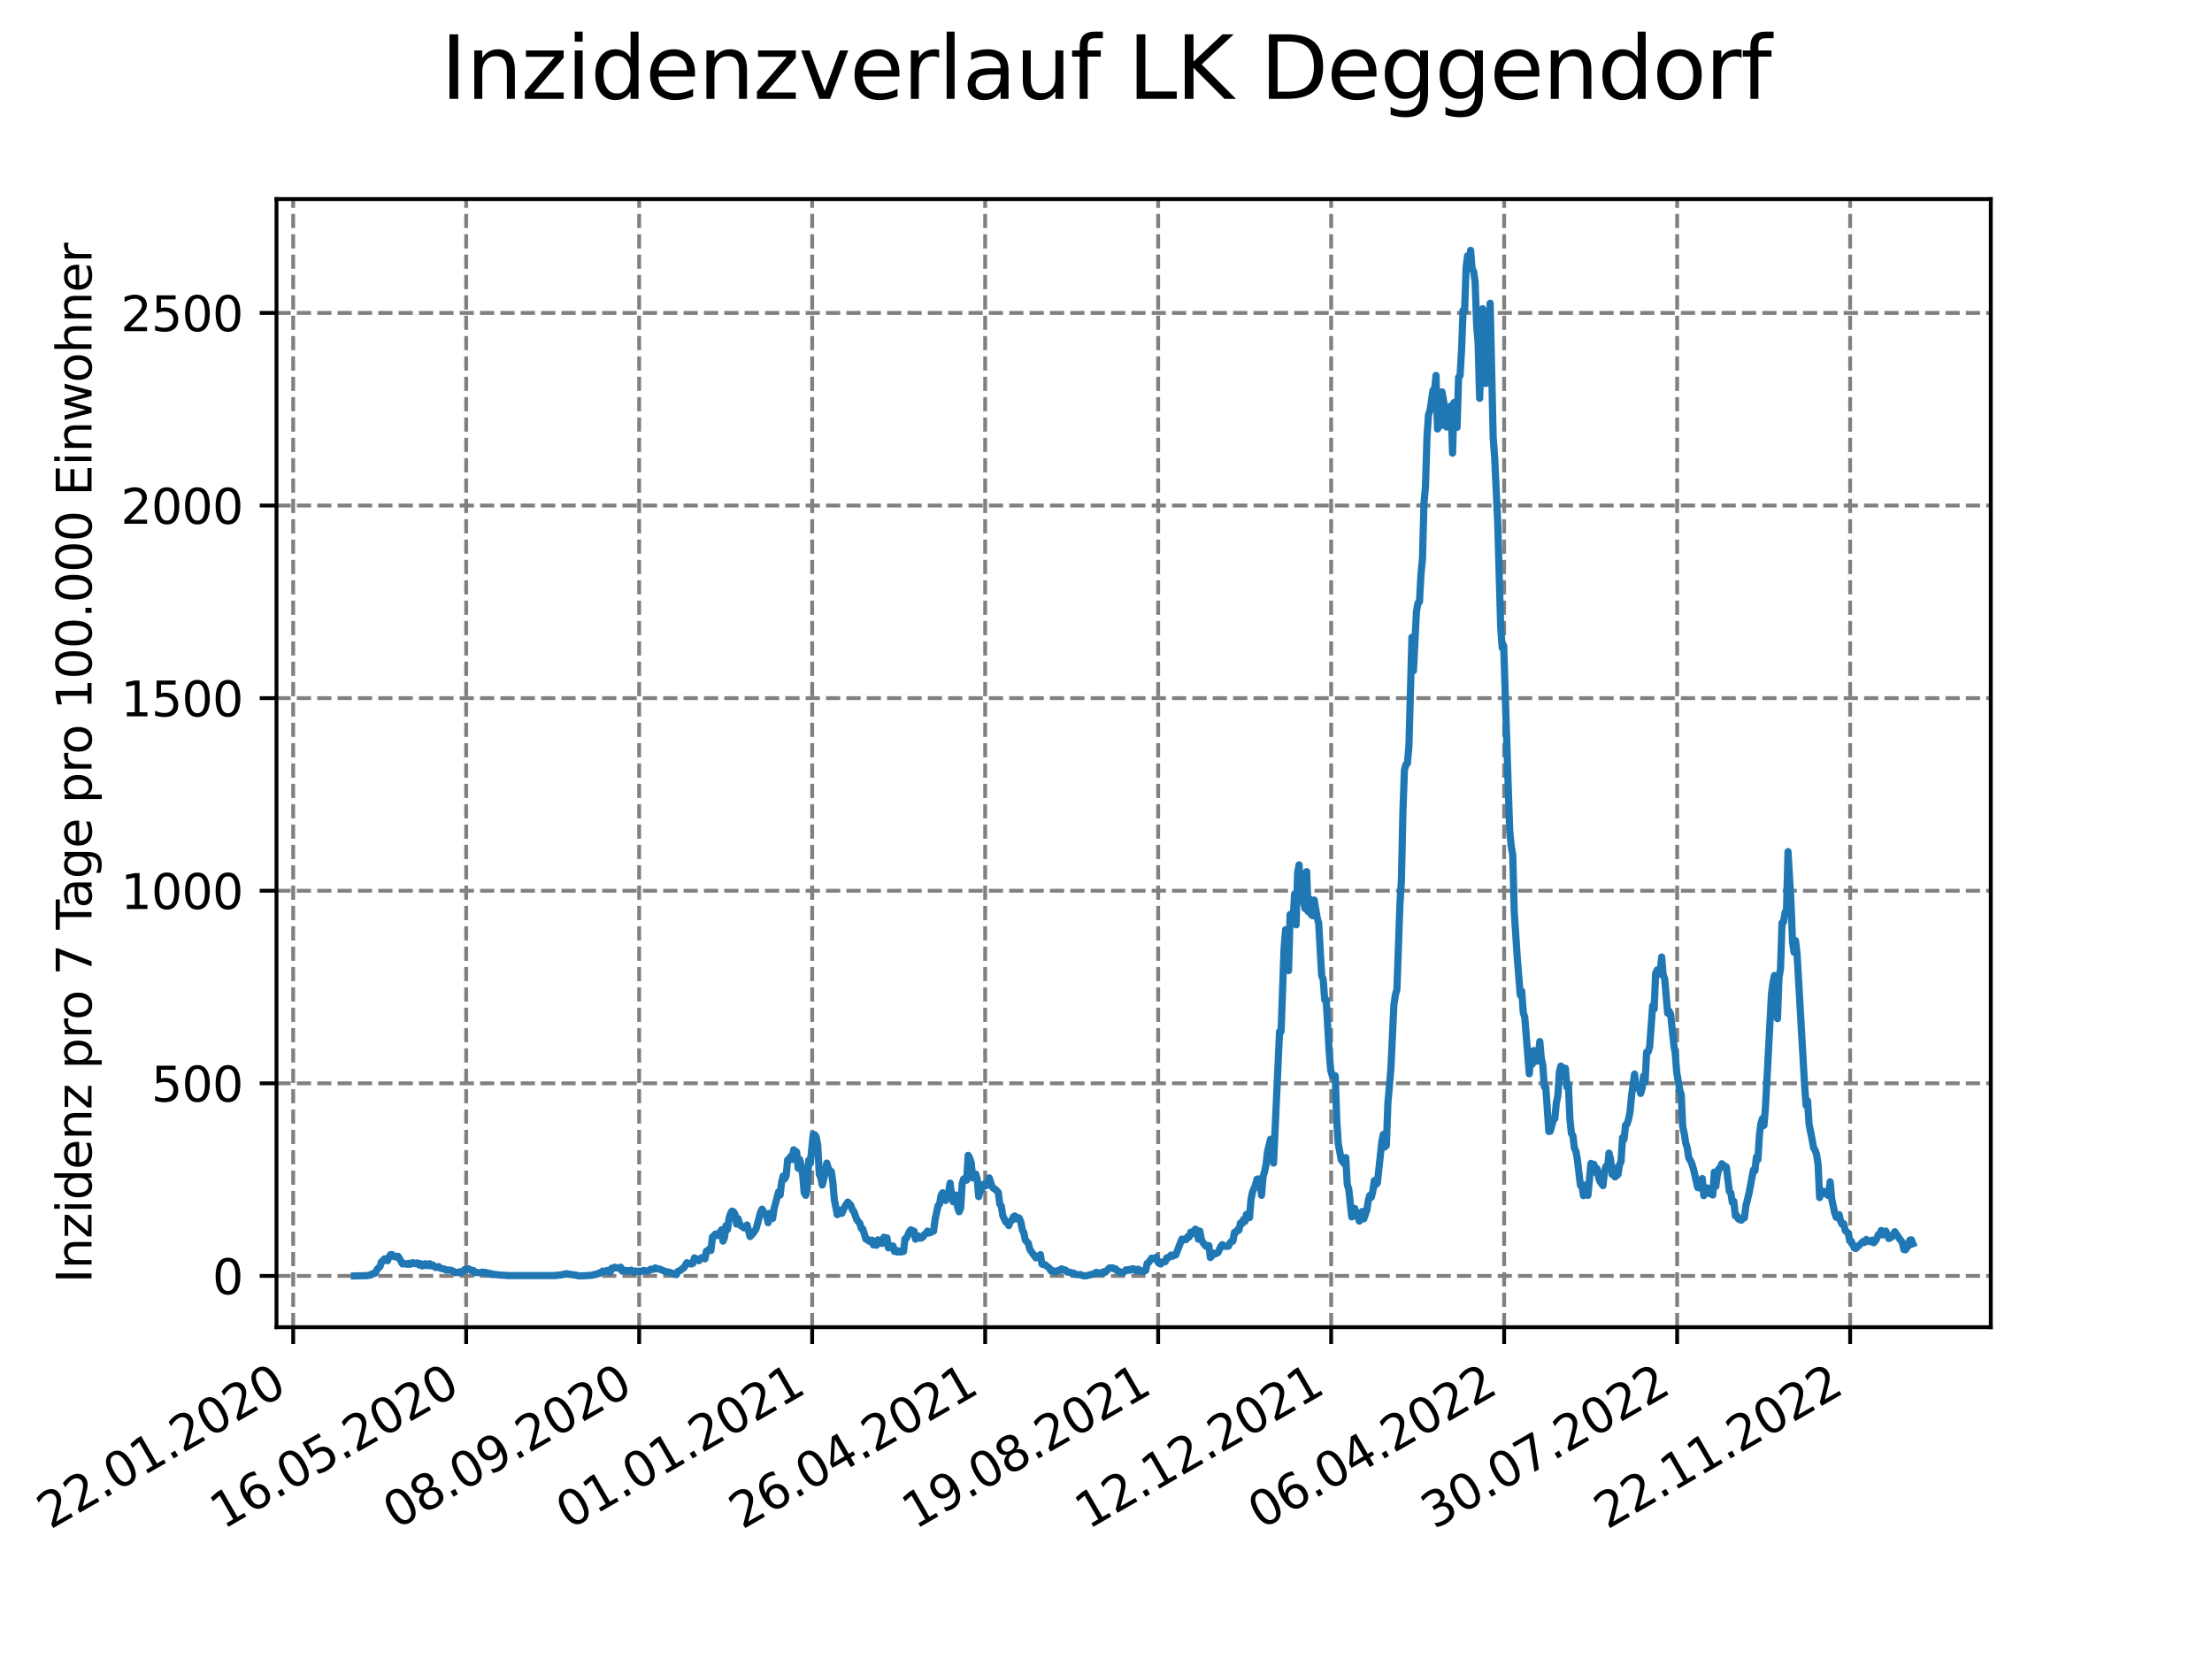 <?xml version="1.0" encoding="utf-8" standalone="no"?>
<!DOCTYPE svg PUBLIC "-//W3C//DTD SVG 1.1//EN"
  "http://www.w3.org/Graphics/SVG/1.1/DTD/svg11.dtd">
<svg xmlns:xlink="http://www.w3.org/1999/xlink" width="460.8pt" height="345.6pt" viewBox="0 0 460.8 345.6" xmlns="http://www.w3.org/2000/svg" version="1.1">
 <defs>
  <style type="text/css">*{stroke-linejoin: round; stroke-linecap: butt}</style>
 </defs>
 <g id="figure_1">
  <g id="patch_1">
   <path d="M 0 345.6 
L 460.8 345.6 
L 460.8 0 
L 0 0 
z
" style="fill: #ffffff"/>
  </g>
  <g id="axes_1">
   <g id="patch_2">
    <path d="M 57.6 276.48 
L 414.72 276.48 
L 414.72 41.472 
L 57.6 41.472 
z
" style="fill: #ffffff"/>
   </g>
   <g id="matplotlib.axis_1">
    <g id="xtick_1">
     <g id="line2d_1">
      <path d="M 61.076 276.48 
L 61.076 41.472 
" clip-path="url(#p2865806cb9)" style="fill: none; stroke-dasharray: 2.96,1.28; stroke-dashoffset: 0; stroke: #808080; stroke-width: 0.8"/>
     </g>
     <g id="line2d_2">
      <defs>
       <path id="m5ba176b6b9" d="M 0 0 
L 0 3.5 
" style="stroke: #000000; stroke-width: 0.8"/>
      </defs>
      <g>
       <use xlink:href="#m5ba176b6b9" x="61.076" y="276.48" style="stroke: #000000; stroke-width: 0.8"/>
      </g>
     </g>
     <g id="text_1">
      <!-- 22.01.2020 -->
      <g transform="translate(10.451 318.689) rotate(-30) scale(0.1 -0.1)">
       <defs>
        <path id="DejaVuSans-32" d="M 1228 531 
L 3431 531 
L 3431 0 
L 469 0 
L 469 531 
Q 828 903 1448 1529 
Q 2069 2156 2228 2338 
Q 2531 2678 2651 2914 
Q 2772 3150 2772 3378 
Q 2772 3750 2511 3984 
Q 2250 4219 1831 4219 
Q 1534 4219 1204 4116 
Q 875 4013 500 3803 
L 500 4441 
Q 881 4594 1212 4672 
Q 1544 4750 1819 4750 
Q 2544 4750 2975 4387 
Q 3406 4025 3406 3419 
Q 3406 3131 3298 2873 
Q 3191 2616 2906 2266 
Q 2828 2175 2409 1742 
Q 1991 1309 1228 531 
z
" transform="scale(0.016)"/>
        <path id="DejaVuSans-2e" d="M 684 794 
L 1344 794 
L 1344 0 
L 684 0 
L 684 794 
z
" transform="scale(0.016)"/>
        <path id="DejaVuSans-30" d="M 2034 4250 
Q 1547 4250 1301 3770 
Q 1056 3291 1056 2328 
Q 1056 1369 1301 889 
Q 1547 409 2034 409 
Q 2525 409 2770 889 
Q 3016 1369 3016 2328 
Q 3016 3291 2770 3770 
Q 2525 4250 2034 4250 
z
M 2034 4750 
Q 2819 4750 3233 4129 
Q 3647 3509 3647 2328 
Q 3647 1150 3233 529 
Q 2819 -91 2034 -91 
Q 1250 -91 836 529 
Q 422 1150 422 2328 
Q 422 3509 836 4129 
Q 1250 4750 2034 4750 
z
" transform="scale(0.016)"/>
        <path id="DejaVuSans-31" d="M 794 531 
L 1825 531 
L 1825 4091 
L 703 3866 
L 703 4441 
L 1819 4666 
L 2450 4666 
L 2450 531 
L 3481 531 
L 3481 0 
L 794 0 
L 794 531 
z
" transform="scale(0.016)"/>
       </defs>
       <use xlink:href="#DejaVuSans-32"/>
       <use xlink:href="#DejaVuSans-32" x="63.623"/>
       <use xlink:href="#DejaVuSans-2e" x="127.246"/>
       <use xlink:href="#DejaVuSans-30" x="159.033"/>
       <use xlink:href="#DejaVuSans-31" x="222.656"/>
       <use xlink:href="#DejaVuSans-2e" x="286.279"/>
       <use xlink:href="#DejaVuSans-32" x="318.066"/>
       <use xlink:href="#DejaVuSans-30" x="381.689"/>
       <use xlink:href="#DejaVuSans-32" x="445.312"/>
       <use xlink:href="#DejaVuSans-30" x="508.936"/>
      </g>
     </g>
    </g>
    <g id="xtick_2">
     <g id="line2d_3">
      <path d="M 97.114 276.48 
L 97.114 41.472 
" clip-path="url(#p2865806cb9)" style="fill: none; stroke-dasharray: 2.96,1.28; stroke-dashoffset: 0; stroke: #808080; stroke-width: 0.8"/>
     </g>
     <g id="line2d_4">
      <g>
       <use xlink:href="#m5ba176b6b9" x="97.114" y="276.48" style="stroke: #000000; stroke-width: 0.8"/>
      </g>
     </g>
     <g id="text_2">
      <!-- 16.05.2020 -->
      <g transform="translate(46.489 318.689) rotate(-30) scale(0.1 -0.1)">
       <defs>
        <path id="DejaVuSans-36" d="M 2113 2584 
Q 1688 2584 1439 2293 
Q 1191 2003 1191 1497 
Q 1191 994 1439 701 
Q 1688 409 2113 409 
Q 2538 409 2786 701 
Q 3034 994 3034 1497 
Q 3034 2003 2786 2293 
Q 2538 2584 2113 2584 
z
M 3366 4563 
L 3366 3988 
Q 3128 4100 2886 4159 
Q 2644 4219 2406 4219 
Q 1781 4219 1451 3797 
Q 1122 3375 1075 2522 
Q 1259 2794 1537 2939 
Q 1816 3084 2150 3084 
Q 2853 3084 3261 2657 
Q 3669 2231 3669 1497 
Q 3669 778 3244 343 
Q 2819 -91 2113 -91 
Q 1303 -91 875 529 
Q 447 1150 447 2328 
Q 447 3434 972 4092 
Q 1497 4750 2381 4750 
Q 2619 4750 2861 4703 
Q 3103 4656 3366 4563 
z
" transform="scale(0.016)"/>
        <path id="DejaVuSans-35" d="M 691 4666 
L 3169 4666 
L 3169 4134 
L 1269 4134 
L 1269 2991 
Q 1406 3038 1543 3061 
Q 1681 3084 1819 3084 
Q 2600 3084 3056 2656 
Q 3513 2228 3513 1497 
Q 3513 744 3044 326 
Q 2575 -91 1722 -91 
Q 1428 -91 1123 -41 
Q 819 9 494 109 
L 494 744 
Q 775 591 1075 516 
Q 1375 441 1709 441 
Q 2250 441 2565 725 
Q 2881 1009 2881 1497 
Q 2881 1984 2565 2268 
Q 2250 2553 1709 2553 
Q 1456 2553 1204 2497 
Q 953 2441 691 2322 
L 691 4666 
z
" transform="scale(0.016)"/>
       </defs>
       <use xlink:href="#DejaVuSans-31"/>
       <use xlink:href="#DejaVuSans-36" x="63.623"/>
       <use xlink:href="#DejaVuSans-2e" x="127.246"/>
       <use xlink:href="#DejaVuSans-30" x="159.033"/>
       <use xlink:href="#DejaVuSans-35" x="222.656"/>
       <use xlink:href="#DejaVuSans-2e" x="286.279"/>
       <use xlink:href="#DejaVuSans-32" x="318.066"/>
       <use xlink:href="#DejaVuSans-30" x="381.689"/>
       <use xlink:href="#DejaVuSans-32" x="445.312"/>
       <use xlink:href="#DejaVuSans-30" x="508.936"/>
      </g>
     </g>
    </g>
    <g id="xtick_3">
     <g id="line2d_5">
      <path d="M 133.152 276.48 
L 133.152 41.472 
" clip-path="url(#p2865806cb9)" style="fill: none; stroke-dasharray: 2.96,1.28; stroke-dashoffset: 0; stroke: #808080; stroke-width: 0.8"/>
     </g>
     <g id="line2d_6">
      <g>
       <use xlink:href="#m5ba176b6b9" x="133.152" y="276.48" style="stroke: #000000; stroke-width: 0.8"/>
      </g>
     </g>
     <g id="text_3">
      <!-- 08.09.2020 -->
      <g transform="translate(82.526 318.689) rotate(-30) scale(0.1 -0.1)">
       <defs>
        <path id="DejaVuSans-38" d="M 2034 2216 
Q 1584 2216 1326 1975 
Q 1069 1734 1069 1313 
Q 1069 891 1326 650 
Q 1584 409 2034 409 
Q 2484 409 2743 651 
Q 3003 894 3003 1313 
Q 3003 1734 2745 1975 
Q 2488 2216 2034 2216 
z
M 1403 2484 
Q 997 2584 770 2862 
Q 544 3141 544 3541 
Q 544 4100 942 4425 
Q 1341 4750 2034 4750 
Q 2731 4750 3128 4425 
Q 3525 4100 3525 3541 
Q 3525 3141 3298 2862 
Q 3072 2584 2669 2484 
Q 3125 2378 3379 2068 
Q 3634 1759 3634 1313 
Q 3634 634 3220 271 
Q 2806 -91 2034 -91 
Q 1263 -91 848 271 
Q 434 634 434 1313 
Q 434 1759 690 2068 
Q 947 2378 1403 2484 
z
M 1172 3481 
Q 1172 3119 1398 2916 
Q 1625 2713 2034 2713 
Q 2441 2713 2670 2916 
Q 2900 3119 2900 3481 
Q 2900 3844 2670 4047 
Q 2441 4250 2034 4250 
Q 1625 4250 1398 4047 
Q 1172 3844 1172 3481 
z
" transform="scale(0.016)"/>
        <path id="DejaVuSans-39" d="M 703 97 
L 703 672 
Q 941 559 1184 500 
Q 1428 441 1663 441 
Q 2288 441 2617 861 
Q 2947 1281 2994 2138 
Q 2813 1869 2534 1725 
Q 2256 1581 1919 1581 
Q 1219 1581 811 2004 
Q 403 2428 403 3163 
Q 403 3881 828 4315 
Q 1253 4750 1959 4750 
Q 2769 4750 3195 4129 
Q 3622 3509 3622 2328 
Q 3622 1225 3098 567 
Q 2575 -91 1691 -91 
Q 1453 -91 1209 -44 
Q 966 3 703 97 
z
M 1959 2075 
Q 2384 2075 2632 2365 
Q 2881 2656 2881 3163 
Q 2881 3666 2632 3958 
Q 2384 4250 1959 4250 
Q 1534 4250 1286 3958 
Q 1038 3666 1038 3163 
Q 1038 2656 1286 2365 
Q 1534 2075 1959 2075 
z
" transform="scale(0.016)"/>
       </defs>
       <use xlink:href="#DejaVuSans-30"/>
       <use xlink:href="#DejaVuSans-38" x="63.623"/>
       <use xlink:href="#DejaVuSans-2e" x="127.246"/>
       <use xlink:href="#DejaVuSans-30" x="159.033"/>
       <use xlink:href="#DejaVuSans-39" x="222.656"/>
       <use xlink:href="#DejaVuSans-2e" x="286.279"/>
       <use xlink:href="#DejaVuSans-32" x="318.066"/>
       <use xlink:href="#DejaVuSans-30" x="381.689"/>
       <use xlink:href="#DejaVuSans-32" x="445.312"/>
       <use xlink:href="#DejaVuSans-30" x="508.936"/>
      </g>
     </g>
    </g>
    <g id="xtick_4">
     <g id="line2d_7">
      <path d="M 169.19 276.48 
L 169.19 41.472 
" clip-path="url(#p2865806cb9)" style="fill: none; stroke-dasharray: 2.96,1.28; stroke-dashoffset: 0; stroke: #808080; stroke-width: 0.8"/>
     </g>
     <g id="line2d_8">
      <g>
       <use xlink:href="#m5ba176b6b9" x="169.19" y="276.48" style="stroke: #000000; stroke-width: 0.8"/>
      </g>
     </g>
     <g id="text_4">
      <!-- 01.01.2021 -->
      <g transform="translate(118.564 318.689) rotate(-30) scale(0.1 -0.1)">
       <use xlink:href="#DejaVuSans-30"/>
       <use xlink:href="#DejaVuSans-31" x="63.623"/>
       <use xlink:href="#DejaVuSans-2e" x="127.246"/>
       <use xlink:href="#DejaVuSans-30" x="159.033"/>
       <use xlink:href="#DejaVuSans-31" x="222.656"/>
       <use xlink:href="#DejaVuSans-2e" x="286.279"/>
       <use xlink:href="#DejaVuSans-32" x="318.066"/>
       <use xlink:href="#DejaVuSans-30" x="381.689"/>
       <use xlink:href="#DejaVuSans-32" x="445.312"/>
       <use xlink:href="#DejaVuSans-31" x="508.936"/>
      </g>
     </g>
    </g>
    <g id="xtick_5">
     <g id="line2d_9">
      <path d="M 205.227 276.48 
L 205.227 41.472 
" clip-path="url(#p2865806cb9)" style="fill: none; stroke-dasharray: 2.96,1.28; stroke-dashoffset: 0; stroke: #808080; stroke-width: 0.8"/>
     </g>
     <g id="line2d_10">
      <g>
       <use xlink:href="#m5ba176b6b9" x="205.227" y="276.48" style="stroke: #000000; stroke-width: 0.8"/>
      </g>
     </g>
     <g id="text_5">
      <!-- 26.04.2021 -->
      <g transform="translate(154.602 318.689) rotate(-30) scale(0.1 -0.1)">
       <defs>
        <path id="DejaVuSans-34" d="M 2419 4116 
L 825 1625 
L 2419 1625 
L 2419 4116 
z
M 2253 4666 
L 3047 4666 
L 3047 1625 
L 3713 1625 
L 3713 1100 
L 3047 1100 
L 3047 0 
L 2419 0 
L 2419 1100 
L 313 1100 
L 313 1709 
L 2253 4666 
z
" transform="scale(0.016)"/>
       </defs>
       <use xlink:href="#DejaVuSans-32"/>
       <use xlink:href="#DejaVuSans-36" x="63.623"/>
       <use xlink:href="#DejaVuSans-2e" x="127.246"/>
       <use xlink:href="#DejaVuSans-30" x="159.033"/>
       <use xlink:href="#DejaVuSans-34" x="222.656"/>
       <use xlink:href="#DejaVuSans-2e" x="286.279"/>
       <use xlink:href="#DejaVuSans-32" x="318.066"/>
       <use xlink:href="#DejaVuSans-30" x="381.689"/>
       <use xlink:href="#DejaVuSans-32" x="445.312"/>
       <use xlink:href="#DejaVuSans-31" x="508.936"/>
      </g>
     </g>
    </g>
    <g id="xtick_6">
     <g id="line2d_11">
      <path d="M 241.265 276.48 
L 241.265 41.472 
" clip-path="url(#p2865806cb9)" style="fill: none; stroke-dasharray: 2.96,1.28; stroke-dashoffset: 0; stroke: #808080; stroke-width: 0.8"/>
     </g>
     <g id="line2d_12">
      <g>
       <use xlink:href="#m5ba176b6b9" x="241.265" y="276.48" style="stroke: #000000; stroke-width: 0.8"/>
      </g>
     </g>
     <g id="text_6">
      <!-- 19.08.2021 -->
      <g transform="translate(190.64 318.689) rotate(-30) scale(0.1 -0.1)">
       <use xlink:href="#DejaVuSans-31"/>
       <use xlink:href="#DejaVuSans-39" x="63.623"/>
       <use xlink:href="#DejaVuSans-2e" x="127.246"/>
       <use xlink:href="#DejaVuSans-30" x="159.033"/>
       <use xlink:href="#DejaVuSans-38" x="222.656"/>
       <use xlink:href="#DejaVuSans-2e" x="286.279"/>
       <use xlink:href="#DejaVuSans-32" x="318.066"/>
       <use xlink:href="#DejaVuSans-30" x="381.689"/>
       <use xlink:href="#DejaVuSans-32" x="445.312"/>
       <use xlink:href="#DejaVuSans-31" x="508.936"/>
      </g>
     </g>
    </g>
    <g id="xtick_7">
     <g id="line2d_13">
      <path d="M 277.303 276.48 
L 277.303 41.472 
" clip-path="url(#p2865806cb9)" style="fill: none; stroke-dasharray: 2.96,1.28; stroke-dashoffset: 0; stroke: #808080; stroke-width: 0.8"/>
     </g>
     <g id="line2d_14">
      <g>
       <use xlink:href="#m5ba176b6b9" x="277.303" y="276.48" style="stroke: #000000; stroke-width: 0.8"/>
      </g>
     </g>
     <g id="text_7">
      <!-- 12.12.2021 -->
      <g transform="translate(226.678 318.689) rotate(-30) scale(0.1 -0.1)">
       <use xlink:href="#DejaVuSans-31"/>
       <use xlink:href="#DejaVuSans-32" x="63.623"/>
       <use xlink:href="#DejaVuSans-2e" x="127.246"/>
       <use xlink:href="#DejaVuSans-31" x="159.033"/>
       <use xlink:href="#DejaVuSans-32" x="222.656"/>
       <use xlink:href="#DejaVuSans-2e" x="286.279"/>
       <use xlink:href="#DejaVuSans-32" x="318.066"/>
       <use xlink:href="#DejaVuSans-30" x="381.689"/>
       <use xlink:href="#DejaVuSans-32" x="445.312"/>
       <use xlink:href="#DejaVuSans-31" x="508.936"/>
      </g>
     </g>
    </g>
    <g id="xtick_8">
     <g id="line2d_15">
      <path d="M 313.341 276.48 
L 313.341 41.472 
" clip-path="url(#p2865806cb9)" style="fill: none; stroke-dasharray: 2.96,1.28; stroke-dashoffset: 0; stroke: #808080; stroke-width: 0.8"/>
     </g>
     <g id="line2d_16">
      <g>
       <use xlink:href="#m5ba176b6b9" x="313.341" y="276.48" style="stroke: #000000; stroke-width: 0.8"/>
      </g>
     </g>
     <g id="text_8">
      <!-- 06.04.2022 -->
      <g transform="translate(262.716 318.689) rotate(-30) scale(0.1 -0.1)">
       <use xlink:href="#DejaVuSans-30"/>
       <use xlink:href="#DejaVuSans-36" x="63.623"/>
       <use xlink:href="#DejaVuSans-2e" x="127.246"/>
       <use xlink:href="#DejaVuSans-30" x="159.033"/>
       <use xlink:href="#DejaVuSans-34" x="222.656"/>
       <use xlink:href="#DejaVuSans-2e" x="286.279"/>
       <use xlink:href="#DejaVuSans-32" x="318.066"/>
       <use xlink:href="#DejaVuSans-30" x="381.689"/>
       <use xlink:href="#DejaVuSans-32" x="445.312"/>
       <use xlink:href="#DejaVuSans-32" x="508.936"/>
      </g>
     </g>
    </g>
    <g id="xtick_9">
     <g id="line2d_17">
      <path d="M 349.379 276.48 
L 349.379 41.472 
" clip-path="url(#p2865806cb9)" style="fill: none; stroke-dasharray: 2.96,1.28; stroke-dashoffset: 0; stroke: #808080; stroke-width: 0.8"/>
     </g>
     <g id="line2d_18">
      <g>
       <use xlink:href="#m5ba176b6b9" x="349.379" y="276.48" style="stroke: #000000; stroke-width: 0.8"/>
      </g>
     </g>
     <g id="text_9">
      <!-- 30.07.2022 -->
      <g transform="translate(298.754 318.689) rotate(-30) scale(0.1 -0.1)">
       <defs>
        <path id="DejaVuSans-33" d="M 2597 2516 
Q 3050 2419 3304 2112 
Q 3559 1806 3559 1356 
Q 3559 666 3084 287 
Q 2609 -91 1734 -91 
Q 1441 -91 1130 -33 
Q 819 25 488 141 
L 488 750 
Q 750 597 1062 519 
Q 1375 441 1716 441 
Q 2309 441 2620 675 
Q 2931 909 2931 1356 
Q 2931 1769 2642 2001 
Q 2353 2234 1838 2234 
L 1294 2234 
L 1294 2753 
L 1863 2753 
Q 2328 2753 2575 2939 
Q 2822 3125 2822 3475 
Q 2822 3834 2567 4026 
Q 2313 4219 1838 4219 
Q 1578 4219 1281 4162 
Q 984 4106 628 3988 
L 628 4550 
Q 988 4650 1302 4700 
Q 1616 4750 1894 4750 
Q 2613 4750 3031 4423 
Q 3450 4097 3450 3541 
Q 3450 3153 3228 2886 
Q 3006 2619 2597 2516 
z
" transform="scale(0.016)"/>
        <path id="DejaVuSans-37" d="M 525 4666 
L 3525 4666 
L 3525 4397 
L 1831 0 
L 1172 0 
L 2766 4134 
L 525 4134 
L 525 4666 
z
" transform="scale(0.016)"/>
       </defs>
       <use xlink:href="#DejaVuSans-33"/>
       <use xlink:href="#DejaVuSans-30" x="63.623"/>
       <use xlink:href="#DejaVuSans-2e" x="127.246"/>
       <use xlink:href="#DejaVuSans-30" x="159.033"/>
       <use xlink:href="#DejaVuSans-37" x="222.656"/>
       <use xlink:href="#DejaVuSans-2e" x="286.279"/>
       <use xlink:href="#DejaVuSans-32" x="318.066"/>
       <use xlink:href="#DejaVuSans-30" x="381.689"/>
       <use xlink:href="#DejaVuSans-32" x="445.312"/>
       <use xlink:href="#DejaVuSans-32" x="508.936"/>
      </g>
     </g>
    </g>
    <g id="xtick_10">
     <g id="line2d_19">
      <path d="M 385.417 276.48 
L 385.417 41.472 
" clip-path="url(#p2865806cb9)" style="fill: none; stroke-dasharray: 2.96,1.28; stroke-dashoffset: 0; stroke: #808080; stroke-width: 0.8"/>
     </g>
     <g id="line2d_20">
      <g>
       <use xlink:href="#m5ba176b6b9" x="385.417" y="276.48" style="stroke: #000000; stroke-width: 0.8"/>
      </g>
     </g>
     <g id="text_10">
      <!-- 22.11.2022 -->
      <g transform="translate(334.792 318.689) rotate(-30) scale(0.1 -0.1)">
       <use xlink:href="#DejaVuSans-32"/>
       <use xlink:href="#DejaVuSans-32" x="63.623"/>
       <use xlink:href="#DejaVuSans-2e" x="127.246"/>
       <use xlink:href="#DejaVuSans-31" x="159.033"/>
       <use xlink:href="#DejaVuSans-31" x="222.656"/>
       <use xlink:href="#DejaVuSans-2e" x="286.279"/>
       <use xlink:href="#DejaVuSans-32" x="318.066"/>
       <use xlink:href="#DejaVuSans-30" x="381.689"/>
       <use xlink:href="#DejaVuSans-32" x="445.312"/>
       <use xlink:href="#DejaVuSans-32" x="508.936"/>
      </g>
     </g>
    </g>
   </g>
   <g id="matplotlib.axis_2">
    <g id="ytick_1">
     <g id="line2d_21">
      <path d="M 57.6 265.798 
L 414.72 265.798 
" clip-path="url(#p2865806cb9)" style="fill: none; stroke-dasharray: 2.96,1.28; stroke-dashoffset: 0; stroke: #808080; stroke-width: 0.8"/>
     </g>
     <g id="line2d_22">
      <defs>
       <path id="m5c83ae41dd" d="M 0 0 
L -3.5 0 
" style="stroke: #000000; stroke-width: 0.8"/>
      </defs>
      <g>
       <use xlink:href="#m5c83ae41dd" x="57.6" y="265.798" style="stroke: #000000; stroke-width: 0.8"/>
      </g>
     </g>
     <g id="text_11">
      <!-- 0 -->
      <g transform="translate(44.237 269.597) scale(0.1 -0.1)">
       <use xlink:href="#DejaVuSans-30"/>
      </g>
     </g>
    </g>
    <g id="ytick_2">
     <g id="line2d_23">
      <path d="M 57.6 225.676 
L 414.72 225.676 
" clip-path="url(#p2865806cb9)" style="fill: none; stroke-dasharray: 2.96,1.28; stroke-dashoffset: 0; stroke: #808080; stroke-width: 0.8"/>
     </g>
     <g id="line2d_24">
      <g>
       <use xlink:href="#m5c83ae41dd" x="57.6" y="225.676" style="stroke: #000000; stroke-width: 0.8"/>
      </g>
     </g>
     <g id="text_12">
      <!-- 500 -->
      <g transform="translate(31.512 229.475) scale(0.1 -0.1)">
       <use xlink:href="#DejaVuSans-35"/>
       <use xlink:href="#DejaVuSans-30" x="63.623"/>
       <use xlink:href="#DejaVuSans-30" x="127.246"/>
      </g>
     </g>
    </g>
    <g id="ytick_3">
     <g id="line2d_25">
      <path d="M 57.6 185.554 
L 414.72 185.554 
" clip-path="url(#p2865806cb9)" style="fill: none; stroke-dasharray: 2.96,1.28; stroke-dashoffset: 0; stroke: #808080; stroke-width: 0.8"/>
     </g>
     <g id="line2d_26">
      <g>
       <use xlink:href="#m5c83ae41dd" x="57.6" y="185.554" style="stroke: #000000; stroke-width: 0.8"/>
      </g>
     </g>
     <g id="text_13">
      <!-- 1000 -->
      <g transform="translate(25.15 189.353) scale(0.1 -0.1)">
       <use xlink:href="#DejaVuSans-31"/>
       <use xlink:href="#DejaVuSans-30" x="63.623"/>
       <use xlink:href="#DejaVuSans-30" x="127.246"/>
       <use xlink:href="#DejaVuSans-30" x="190.869"/>
      </g>
     </g>
    </g>
    <g id="ytick_4">
     <g id="line2d_27">
      <path d="M 57.6 145.431 
L 414.72 145.431 
" clip-path="url(#p2865806cb9)" style="fill: none; stroke-dasharray: 2.96,1.28; stroke-dashoffset: 0; stroke: #808080; stroke-width: 0.8"/>
     </g>
     <g id="line2d_28">
      <g>
       <use xlink:href="#m5c83ae41dd" x="57.6" y="145.431" style="stroke: #000000; stroke-width: 0.8"/>
      </g>
     </g>
     <g id="text_14">
      <!-- 1500 -->
      <g transform="translate(25.15 149.231) scale(0.1 -0.1)">
       <use xlink:href="#DejaVuSans-31"/>
       <use xlink:href="#DejaVuSans-35" x="63.623"/>
       <use xlink:href="#DejaVuSans-30" x="127.246"/>
       <use xlink:href="#DejaVuSans-30" x="190.869"/>
      </g>
     </g>
    </g>
    <g id="ytick_5">
     <g id="line2d_29">
      <path d="M 57.6 105.309 
L 414.72 105.309 
" clip-path="url(#p2865806cb9)" style="fill: none; stroke-dasharray: 2.96,1.28; stroke-dashoffset: 0; stroke: #808080; stroke-width: 0.8"/>
     </g>
     <g id="line2d_30">
      <g>
       <use xlink:href="#m5c83ae41dd" x="57.6" y="105.309" style="stroke: #000000; stroke-width: 0.8"/>
      </g>
     </g>
     <g id="text_15">
      <!-- 2000 -->
      <g transform="translate(25.15 109.108) scale(0.1 -0.1)">
       <use xlink:href="#DejaVuSans-32"/>
       <use xlink:href="#DejaVuSans-30" x="63.623"/>
       <use xlink:href="#DejaVuSans-30" x="127.246"/>
       <use xlink:href="#DejaVuSans-30" x="190.869"/>
      </g>
     </g>
    </g>
    <g id="ytick_6">
     <g id="line2d_31">
      <path d="M 57.6 65.187 
L 414.72 65.187 
" clip-path="url(#p2865806cb9)" style="fill: none; stroke-dasharray: 2.96,1.28; stroke-dashoffset: 0; stroke: #808080; stroke-width: 0.8"/>
     </g>
     <g id="line2d_32">
      <g>
       <use xlink:href="#m5c83ae41dd" x="57.6" y="65.187" style="stroke: #000000; stroke-width: 0.8"/>
      </g>
     </g>
     <g id="text_16">
      <!-- 2500 -->
      <g transform="translate(25.15 68.986) scale(0.1 -0.1)">
       <use xlink:href="#DejaVuSans-32"/>
       <use xlink:href="#DejaVuSans-35" x="63.623"/>
       <use xlink:href="#DejaVuSans-30" x="127.246"/>
       <use xlink:href="#DejaVuSans-30" x="190.869"/>
      </g>
     </g>
    </g>
    <g id="text_17">
     <!-- Inzidenz pro 7 Tage pro 100.000 Einwohner -->
     <g transform="translate(19.07 267.301) rotate(-90) scale(0.1 -0.1)">
      <defs>
       <path id="DejaVuSans-49" d="M 628 4666 
L 1259 4666 
L 1259 0 
L 628 0 
L 628 4666 
z
" transform="scale(0.016)"/>
       <path id="DejaVuSans-6e" d="M 3513 2113 
L 3513 0 
L 2938 0 
L 2938 2094 
Q 2938 2591 2744 2837 
Q 2550 3084 2163 3084 
Q 1697 3084 1428 2787 
Q 1159 2491 1159 1978 
L 1159 0 
L 581 0 
L 581 3500 
L 1159 3500 
L 1159 2956 
Q 1366 3272 1645 3428 
Q 1925 3584 2291 3584 
Q 2894 3584 3203 3211 
Q 3513 2838 3513 2113 
z
" transform="scale(0.016)"/>
       <path id="DejaVuSans-7a" d="M 353 3500 
L 3084 3500 
L 3084 2975 
L 922 459 
L 3084 459 
L 3084 0 
L 275 0 
L 275 525 
L 2438 3041 
L 353 3041 
L 353 3500 
z
" transform="scale(0.016)"/>
       <path id="DejaVuSans-69" d="M 603 3500 
L 1178 3500 
L 1178 0 
L 603 0 
L 603 3500 
z
M 603 4863 
L 1178 4863 
L 1178 4134 
L 603 4134 
L 603 4863 
z
" transform="scale(0.016)"/>
       <path id="DejaVuSans-64" d="M 2906 2969 
L 2906 4863 
L 3481 4863 
L 3481 0 
L 2906 0 
L 2906 525 
Q 2725 213 2448 61 
Q 2172 -91 1784 -91 
Q 1150 -91 751 415 
Q 353 922 353 1747 
Q 353 2572 751 3078 
Q 1150 3584 1784 3584 
Q 2172 3584 2448 3432 
Q 2725 3281 2906 2969 
z
M 947 1747 
Q 947 1113 1208 752 
Q 1469 391 1925 391 
Q 2381 391 2643 752 
Q 2906 1113 2906 1747 
Q 2906 2381 2643 2742 
Q 2381 3103 1925 3103 
Q 1469 3103 1208 2742 
Q 947 2381 947 1747 
z
" transform="scale(0.016)"/>
       <path id="DejaVuSans-65" d="M 3597 1894 
L 3597 1613 
L 953 1613 
Q 991 1019 1311 708 
Q 1631 397 2203 397 
Q 2534 397 2845 478 
Q 3156 559 3463 722 
L 3463 178 
Q 3153 47 2828 -22 
Q 2503 -91 2169 -91 
Q 1331 -91 842 396 
Q 353 884 353 1716 
Q 353 2575 817 3079 
Q 1281 3584 2069 3584 
Q 2775 3584 3186 3129 
Q 3597 2675 3597 1894 
z
M 3022 2063 
Q 3016 2534 2758 2815 
Q 2500 3097 2075 3097 
Q 1594 3097 1305 2825 
Q 1016 2553 972 2059 
L 3022 2063 
z
" transform="scale(0.016)"/>
       <path id="DejaVuSans-20" transform="scale(0.016)"/>
       <path id="DejaVuSans-70" d="M 1159 525 
L 1159 -1331 
L 581 -1331 
L 581 3500 
L 1159 3500 
L 1159 2969 
Q 1341 3281 1617 3432 
Q 1894 3584 2278 3584 
Q 2916 3584 3314 3078 
Q 3713 2572 3713 1747 
Q 3713 922 3314 415 
Q 2916 -91 2278 -91 
Q 1894 -91 1617 61 
Q 1341 213 1159 525 
z
M 3116 1747 
Q 3116 2381 2855 2742 
Q 2594 3103 2138 3103 
Q 1681 3103 1420 2742 
Q 1159 2381 1159 1747 
Q 1159 1113 1420 752 
Q 1681 391 2138 391 
Q 2594 391 2855 752 
Q 3116 1113 3116 1747 
z
" transform="scale(0.016)"/>
       <path id="DejaVuSans-72" d="M 2631 2963 
Q 2534 3019 2420 3045 
Q 2306 3072 2169 3072 
Q 1681 3072 1420 2755 
Q 1159 2438 1159 1844 
L 1159 0 
L 581 0 
L 581 3500 
L 1159 3500 
L 1159 2956 
Q 1341 3275 1631 3429 
Q 1922 3584 2338 3584 
Q 2397 3584 2469 3576 
Q 2541 3569 2628 3553 
L 2631 2963 
z
" transform="scale(0.016)"/>
       <path id="DejaVuSans-6f" d="M 1959 3097 
Q 1497 3097 1228 2736 
Q 959 2375 959 1747 
Q 959 1119 1226 758 
Q 1494 397 1959 397 
Q 2419 397 2687 759 
Q 2956 1122 2956 1747 
Q 2956 2369 2687 2733 
Q 2419 3097 1959 3097 
z
M 1959 3584 
Q 2709 3584 3137 3096 
Q 3566 2609 3566 1747 
Q 3566 888 3137 398 
Q 2709 -91 1959 -91 
Q 1206 -91 779 398 
Q 353 888 353 1747 
Q 353 2609 779 3096 
Q 1206 3584 1959 3584 
z
" transform="scale(0.016)"/>
       <path id="DejaVuSans-54" d="M -19 4666 
L 3928 4666 
L 3928 4134 
L 2272 4134 
L 2272 0 
L 1638 0 
L 1638 4134 
L -19 4134 
L -19 4666 
z
" transform="scale(0.016)"/>
       <path id="DejaVuSans-61" d="M 2194 1759 
Q 1497 1759 1228 1600 
Q 959 1441 959 1056 
Q 959 750 1161 570 
Q 1363 391 1709 391 
Q 2188 391 2477 730 
Q 2766 1069 2766 1631 
L 2766 1759 
L 2194 1759 
z
M 3341 1997 
L 3341 0 
L 2766 0 
L 2766 531 
Q 2569 213 2275 61 
Q 1981 -91 1556 -91 
Q 1019 -91 701 211 
Q 384 513 384 1019 
Q 384 1609 779 1909 
Q 1175 2209 1959 2209 
L 2766 2209 
L 2766 2266 
Q 2766 2663 2505 2880 
Q 2244 3097 1772 3097 
Q 1472 3097 1187 3025 
Q 903 2953 641 2809 
L 641 3341 
Q 956 3463 1253 3523 
Q 1550 3584 1831 3584 
Q 2591 3584 2966 3190 
Q 3341 2797 3341 1997 
z
" transform="scale(0.016)"/>
       <path id="DejaVuSans-67" d="M 2906 1791 
Q 2906 2416 2648 2759 
Q 2391 3103 1925 3103 
Q 1463 3103 1205 2759 
Q 947 2416 947 1791 
Q 947 1169 1205 825 
Q 1463 481 1925 481 
Q 2391 481 2648 825 
Q 2906 1169 2906 1791 
z
M 3481 434 
Q 3481 -459 3084 -895 
Q 2688 -1331 1869 -1331 
Q 1566 -1331 1297 -1286 
Q 1028 -1241 775 -1147 
L 775 -588 
Q 1028 -725 1275 -790 
Q 1522 -856 1778 -856 
Q 2344 -856 2625 -561 
Q 2906 -266 2906 331 
L 2906 616 
Q 2728 306 2450 153 
Q 2172 0 1784 0 
Q 1141 0 747 490 
Q 353 981 353 1791 
Q 353 2603 747 3093 
Q 1141 3584 1784 3584 
Q 2172 3584 2450 3431 
Q 2728 3278 2906 2969 
L 2906 3500 
L 3481 3500 
L 3481 434 
z
" transform="scale(0.016)"/>
       <path id="DejaVuSans-45" d="M 628 4666 
L 3578 4666 
L 3578 4134 
L 1259 4134 
L 1259 2753 
L 3481 2753 
L 3481 2222 
L 1259 2222 
L 1259 531 
L 3634 531 
L 3634 0 
L 628 0 
L 628 4666 
z
" transform="scale(0.016)"/>
       <path id="DejaVuSans-77" d="M 269 3500 
L 844 3500 
L 1563 769 
L 2278 3500 
L 2956 3500 
L 3675 769 
L 4391 3500 
L 4966 3500 
L 4050 0 
L 3372 0 
L 2619 2869 
L 1863 0 
L 1184 0 
L 269 3500 
z
" transform="scale(0.016)"/>
       <path id="DejaVuSans-68" d="M 3513 2113 
L 3513 0 
L 2938 0 
L 2938 2094 
Q 2938 2591 2744 2837 
Q 2550 3084 2163 3084 
Q 1697 3084 1428 2787 
Q 1159 2491 1159 1978 
L 1159 0 
L 581 0 
L 581 4863 
L 1159 4863 
L 1159 2956 
Q 1366 3272 1645 3428 
Q 1925 3584 2291 3584 
Q 2894 3584 3203 3211 
Q 3513 2838 3513 2113 
z
" transform="scale(0.016)"/>
      </defs>
      <use xlink:href="#DejaVuSans-49"/>
      <use xlink:href="#DejaVuSans-6e" x="29.492"/>
      <use xlink:href="#DejaVuSans-7a" x="92.871"/>
      <use xlink:href="#DejaVuSans-69" x="145.361"/>
      <use xlink:href="#DejaVuSans-64" x="173.145"/>
      <use xlink:href="#DejaVuSans-65" x="236.621"/>
      <use xlink:href="#DejaVuSans-6e" x="298.145"/>
      <use xlink:href="#DejaVuSans-7a" x="361.523"/>
      <use xlink:href="#DejaVuSans-20" x="414.014"/>
      <use xlink:href="#DejaVuSans-70" x="445.801"/>
      <use xlink:href="#DejaVuSans-72" x="509.277"/>
      <use xlink:href="#DejaVuSans-6f" x="548.141"/>
      <use xlink:href="#DejaVuSans-20" x="609.322"/>
      <use xlink:href="#DejaVuSans-37" x="641.109"/>
      <use xlink:href="#DejaVuSans-20" x="704.732"/>
      <use xlink:href="#DejaVuSans-54" x="736.52"/>
      <use xlink:href="#DejaVuSans-61" x="781.104"/>
      <use xlink:href="#DejaVuSans-67" x="842.383"/>
      <use xlink:href="#DejaVuSans-65" x="905.859"/>
      <use xlink:href="#DejaVuSans-20" x="967.383"/>
      <use xlink:href="#DejaVuSans-70" x="999.17"/>
      <use xlink:href="#DejaVuSans-72" x="1062.646"/>
      <use xlink:href="#DejaVuSans-6f" x="1101.51"/>
      <use xlink:href="#DejaVuSans-20" x="1162.691"/>
      <use xlink:href="#DejaVuSans-31" x="1194.479"/>
      <use xlink:href="#DejaVuSans-30" x="1258.102"/>
      <use xlink:href="#DejaVuSans-30" x="1321.725"/>
      <use xlink:href="#DejaVuSans-2e" x="1385.348"/>
      <use xlink:href="#DejaVuSans-30" x="1417.135"/>
      <use xlink:href="#DejaVuSans-30" x="1480.758"/>
      <use xlink:href="#DejaVuSans-30" x="1544.381"/>
      <use xlink:href="#DejaVuSans-20" x="1608.004"/>
      <use xlink:href="#DejaVuSans-45" x="1639.791"/>
      <use xlink:href="#DejaVuSans-69" x="1702.975"/>
      <use xlink:href="#DejaVuSans-6e" x="1730.758"/>
      <use xlink:href="#DejaVuSans-77" x="1794.137"/>
      <use xlink:href="#DejaVuSans-6f" x="1875.924"/>
      <use xlink:href="#DejaVuSans-68" x="1937.105"/>
      <use xlink:href="#DejaVuSans-6e" x="2000.484"/>
      <use xlink:href="#DejaVuSans-65" x="2063.863"/>
      <use xlink:href="#DejaVuSans-72" x="2125.387"/>
     </g>
    </g>
   </g>
   <g id="line2d_33">
    <path d="M 73.833 265.798 
L 76.653 265.731 
L 76.966 265.596 
L 77.28 265.596 
L 77.593 265.328 
L 77.907 265.328 
L 78.22 265.193 
L 78.533 264.455 
L 79.16 263.85 
L 79.473 262.843 
L 79.787 262.708 
L 80.1 262.238 
L 80.414 262.305 
L 80.727 262.641 
L 81.04 261.835 
L 81.354 261.365 
L 81.667 261.365 
L 81.98 261.701 
L 82.294 261.835 
L 82.607 261.701 
L 82.921 261.701 
L 83.861 263.313 
L 84.174 263.178 
L 84.801 263.38 
L 85.114 263.178 
L 85.428 263.38 
L 85.741 263.111 
L 86.054 263.044 
L 86.368 263.246 
L 86.681 263.111 
L 86.994 263.111 
L 87.308 263.514 
L 87.621 263.246 
L 87.935 263.716 
L 88.248 263.649 
L 88.561 263.246 
L 88.875 263.581 
L 89.188 263.649 
L 89.501 263.246 
L 89.815 263.716 
L 90.128 263.514 
L 90.755 264.052 
L 91.382 263.85 
L 91.695 264.186 
L 92.635 264.387 
L 92.948 264.589 
L 93.889 264.589 
L 94.515 264.858 
L 94.829 265.126 
L 95.142 265.059 
L 95.455 265.126 
L 95.769 264.925 
L 96.082 265.059 
L 96.396 264.992 
L 96.709 264.522 
L 97.022 264.387 
L 97.649 264.32 
L 98.276 264.723 
L 98.589 264.656 
L 98.903 265.126 
L 99.216 265.059 
L 99.843 265.126 
L 100.156 265.126 
L 100.469 264.992 
L 100.783 265.126 
L 101.096 265.059 
L 101.41 265.193 
L 101.723 265.193 
L 102.036 265.328 
L 102.35 265.328 
L 102.663 265.529 
L 102.976 265.462 
L 103.917 265.596 
L 105.17 265.663 
L 105.797 265.731 
L 115.825 265.731 
L 116.138 265.596 
L 116.451 265.663 
L 118.018 265.328 
L 119.585 265.596 
L 119.899 265.596 
L 120.525 265.798 
L 122.406 265.731 
L 123.032 265.663 
L 123.346 265.663 
L 123.659 265.529 
L 124.286 265.462 
L 124.599 265.261 
L 124.913 265.261 
L 125.539 264.79 
L 125.853 264.925 
L 126.479 264.656 
L 126.793 264.925 
L 127.106 264.992 
L 127.42 264.186 
L 127.733 264.253 
L 128.046 263.984 
L 128.673 264.186 
L 129.3 263.984 
L 129.613 264.79 
L 129.927 264.589 
L 130.24 264.79 
L 130.553 264.656 
L 130.867 264.79 
L 131.493 264.589 
L 132.12 265.059 
L 132.433 264.79 
L 132.747 264.858 
L 133.06 264.79 
L 133.374 264.925 
L 134 264.656 
L 134.94 264.79 
L 135.254 264.656 
L 135.567 264.387 
L 135.881 264.455 
L 136.194 264.387 
L 136.507 264.119 
L 136.821 264.32 
L 137.447 264.387 
L 138.701 264.925 
L 139.328 264.992 
L 140.268 265.328 
L 140.895 265.529 
L 141.208 264.858 
L 141.835 264.589 
L 142.148 264.253 
L 142.461 264.119 
L 143.088 263.044 
L 143.715 263.246 
L 144.028 263.313 
L 144.342 263.178 
L 144.655 262.037 
L 144.968 262.238 
L 145.282 262.305 
L 145.595 262.641 
L 145.909 262.171 
L 146.222 261.97 
L 146.535 261.902 
L 146.849 262.238 
L 147.162 260.626 
L 147.475 260.559 
L 147.789 260.156 
L 148.102 260.492 
L 148.416 257.671 
L 148.729 257.47 
L 149.042 257.067 
L 149.356 257.403 
L 149.669 257.201 
L 150.296 256.194 
L 150.609 258.544 
L 150.923 257.805 
L 151.236 255.32 
L 151.549 256.126 
L 151.863 253.843 
L 152.176 252.835 
L 152.489 252.298 
L 152.803 252.432 
L 153.116 252.97 
L 153.429 254.985 
L 153.743 253.843 
L 154.056 254.85 
L 154.37 255.388 
L 154.683 255.522 
L 154.996 255.791 
L 155.31 255.723 
L 155.623 255.186 
L 156.25 257.604 
L 156.877 256.932 
L 157.503 255.992 
L 158.13 253.709 
L 158.443 252.5 
L 158.757 251.895 
L 159.384 252.903 
L 159.697 253.171 
L 160.01 254.716 
L 160.324 252.768 
L 160.95 253.843 
L 161.264 251.761 
L 162.204 248.268 
L 162.517 248.94 
L 162.831 246.254 
L 163.144 244.977 
L 163.457 245.582 
L 163.771 244.91 
L 164.084 241.619 
L 164.398 241.552 
L 164.711 240.881 
L 165.024 241.552 
L 165.338 239.537 
L 165.964 240.007 
L 166.278 243.366 
L 166.591 241.552 
L 166.905 242.828 
L 167.218 244.843 
L 167.531 248.47 
L 167.845 249.007 
L 168.158 247.664 
L 168.471 241.687 
L 168.785 242.358 
L 169.412 236.314 
L 169.725 236.381 
L 170.038 236.918 
L 170.352 238.597 
L 170.665 244.574 
L 170.978 245.246 
L 171.292 246.858 
L 171.605 245.649 
L 172.232 242.291 
L 172.545 243.366 
L 172.859 243.836 
L 173.172 244.037 
L 173.485 246.119 
L 173.799 249.88 
L 174.425 253.037 
L 174.739 252.835 
L 175.052 252.097 
L 175.366 252.768 
L 175.992 251.358 
L 176.619 250.418 
L 177.246 251.089 
L 177.559 252.03 
L 177.873 252.365 
L 178.499 254.112 
L 179.126 254.85 
L 179.439 255.925 
L 179.753 256.059 
L 180.38 258.141 
L 180.693 258.141 
L 181.006 258.544 
L 181.32 258.611 
L 181.633 258.343 
L 181.946 259.35 
L 182.26 259.149 
L 182.573 259.417 
L 182.887 258.276 
L 183.2 259.014 
L 183.513 258.41 
L 183.827 259.014 
L 184.14 257.738 
L 184.453 258.276 
L 184.767 257.873 
L 185.08 259.955 
L 185.394 259.485 
L 185.707 259.888 
L 186.02 259.552 
L 186.334 260.693 
L 186.647 260.425 
L 186.96 260.828 
L 187.274 260.626 
L 187.587 260.828 
L 188.214 260.693 
L 188.527 258.074 
L 188.841 257.94 
L 189.467 256.529 
L 189.781 256.194 
L 190.094 256.462 
L 190.408 256.462 
L 190.721 258.141 
L 191.034 257.671 
L 191.348 257.47 
L 191.661 257.94 
L 191.974 257.873 
L 192.288 257.671 
L 192.601 257.134 
L 192.915 256.932 
L 193.228 256.462 
L 193.541 256.865 
L 194.481 256.462 
L 194.795 254.044 
L 195.421 251.156 
L 195.735 250.821 
L 196.048 249.007 
L 196.362 248.47 
L 196.675 248.806 
L 196.988 250.082 
L 197.302 248.873 
L 197.615 248.336 
L 197.928 246.455 
L 198.242 249.074 
L 198.555 250.35 
L 198.869 249.88 
L 199.182 248.94 
L 199.495 251.559 
L 199.809 252.432 
L 200.122 251.694 
L 200.435 246.589 
L 200.749 245.582 
L 201.376 245.851 
L 201.689 240.679 
L 202.002 241.284 
L 202.316 242.157 
L 202.629 245.38 
L 202.942 244.776 
L 203.256 244.574 
L 203.569 245.649 
L 203.883 249.276 
L 204.196 248.134 
L 204.509 247.865 
L 204.823 246.724 
L 205.136 246.791 
L 205.449 246.992 
L 205.763 246.724 
L 206.076 245.38 
L 206.703 247.261 
L 207.016 247.597 
L 207.33 247.731 
L 207.956 248.403 
L 208.27 250.821 
L 208.583 251.224 
L 208.897 253.238 
L 209.523 254.582 
L 209.837 254.649 
L 210.15 255.32 
L 210.463 254.447 
L 210.777 254.246 
L 211.09 253.507 
L 211.404 253.306 
L 211.717 253.91 
L 212.03 253.641 
L 212.344 253.776 
L 212.657 254.582 
L 212.97 256.194 
L 213.284 256.798 
L 213.597 258.343 
L 214.224 259.014 
L 214.537 260.291 
L 215.791 262.037 
L 216.731 261.365 
L 217.044 263.313 
L 217.358 263.447 
L 217.671 263.447 
L 218.611 264.186 
L 218.924 264.723 
L 219.238 264.656 
L 219.551 264.925 
L 219.865 264.992 
L 220.178 264.723 
L 220.805 264.656 
L 221.118 264.32 
L 221.431 264.589 
L 221.745 264.522 
L 222.058 264.656 
L 222.372 264.992 
L 222.998 265.059 
L 223.312 265.261 
L 223.625 265.193 
L 223.938 265.462 
L 224.565 265.529 
L 225.192 265.529 
L 225.505 265.731 
L 226.132 265.798 
L 228.012 265.328 
L 228.326 265.059 
L 229.579 265.261 
L 229.893 264.925 
L 230.206 265.059 
L 231.146 264.119 
L 231.773 264.119 
L 232.086 264.32 
L 232.4 264.32 
L 232.713 264.723 
L 233.026 264.79 
L 233.34 265.059 
L 233.966 265.126 
L 234.593 264.522 
L 234.907 264.656 
L 235.22 264.455 
L 235.533 264.589 
L 235.847 264.32 
L 236.16 264.32 
L 236.787 264.79 
L 237.1 264.387 
L 237.413 264.723 
L 237.727 264.723 
L 238.04 264.925 
L 238.667 264.656 
L 238.98 263.178 
L 239.294 262.977 
L 239.92 262.104 
L 240.547 262.238 
L 240.861 261.902 
L 241.174 262.843 
L 241.487 263.178 
L 241.801 263.313 
L 242.114 262.91 
L 242.741 262.843 
L 243.054 262.037 
L 243.368 262.037 
L 243.994 261.432 
L 244.308 261.701 
L 244.621 261.432 
L 244.934 261.432 
L 246.188 258.141 
L 246.501 258.141 
L 246.815 258.276 
L 247.128 258.208 
L 247.441 257.604 
L 247.755 257.671 
L 248.068 256.664 
L 248.382 257 
L 249.008 256.059 
L 249.322 256.261 
L 249.635 258.141 
L 249.948 256.462 
L 250.262 258.208 
L 250.575 258.813 
L 251.202 259.619 
L 251.515 259.485 
L 251.829 259.485 
L 252.142 261.97 
L 252.455 261.634 
L 252.769 261.029 
L 253.082 261.231 
L 253.709 260.962 
L 254.336 259.619 
L 254.649 259.283 
L 254.962 259.619 
L 255.903 259.619 
L 256.216 258.947 
L 256.529 258.611 
L 256.843 258.544 
L 257.156 256.731 
L 257.469 256.731 
L 257.783 256.194 
L 258.096 256.261 
L 258.409 254.783 
L 258.723 254.918 
L 259.036 254.044 
L 259.35 254.447 
L 259.663 252.97 
L 259.976 253.709 
L 260.29 253.641 
L 260.603 249.88 
L 260.916 248.336 
L 261.543 246.858 
L 261.857 245.649 
L 262.17 245.582 
L 262.483 245.649 
L 262.797 249.007 
L 263.11 245.179 
L 263.423 244.104 
L 263.737 242.627 
L 264.05 239.94 
L 264.677 237.321 
L 264.99 241.015 
L 265.304 242.291 
L 266.557 214.889 
L 266.871 214.889 
L 267.497 197.561 
L 267.811 193.665 
L 268.124 195.546 
L 268.437 202.195 
L 268.751 190.509 
L 269.064 190.374 
L 269.378 191.583 
L 269.691 186.21 
L 270.004 192.658 
L 270.318 181.778 
L 270.631 180.166 
L 270.944 185.942 
L 271.258 185.539 
L 271.571 187.957 
L 271.885 189.3 
L 272.198 181.576 
L 272.511 189.904 
L 272.825 187.285 
L 273.138 190.509 
L 273.451 190.777 
L 273.765 187.486 
L 274.392 191.18 
L 274.705 192.322 
L 275.332 203.27 
L 275.645 204.008 
L 275.958 208.307 
L 276.272 208.307 
L 276.899 219.254 
L 277.212 222.948 
L 277.525 224.09 
L 277.839 224.224 
L 278.152 224.09 
L 278.465 233.291 
L 278.779 238.194 
L 279.405 241.619 
L 280.032 242.425 
L 280.346 241.149 
L 280.659 246.724 
L 280.972 247.731 
L 281.599 253.507 
L 281.912 251.828 
L 282.226 251.761 
L 283.166 254.38 
L 283.479 253.776 
L 283.793 252.365 
L 284.106 253.91 
L 284.733 252.097 
L 285.046 250.082 
L 285.36 249.007 
L 285.673 249.41 
L 285.986 248.134 
L 286.3 245.918 
L 286.613 246.791 
L 286.926 246.455 
L 287.867 237.791 
L 288.18 236.314 
L 288.493 238.933 
L 288.807 238.597 
L 289.12 229.799 
L 289.747 222.68 
L 290.374 209.314 
L 290.687 207.232 
L 291 206.158 
L 291.627 188.427 
L 291.94 183.39 
L 292.254 169.017 
L 292.567 160.42 
L 292.881 159.278 
L 293.194 159.01 
L 293.507 155.383 
L 294.134 132.749 
L 294.447 139.734 
L 295.074 127.376 
L 295.388 125.63 
L 295.701 125.361 
L 296.014 119.652 
L 296.328 116.361 
L 296.641 104.877 
L 296.954 101.317 
L 297.268 91.041 
L 297.581 86.407 
L 297.895 85.534 
L 298.521 81.303 
L 298.835 81.303 
L 299.148 78.213 
L 299.461 89.362 
L 299.775 85.668 
L 300.088 88.691 
L 300.401 81.638 
L 301.028 85.265 
L 301.342 88.959 
L 301.655 86.743 
L 302.282 84.526 
L 302.595 94.399 
L 302.908 83.855 
L 303.535 89.026 
L 303.849 78.616 
L 304.162 78.213 
L 304.475 72.773 
L 304.789 64.646 
L 305.102 64.848 
L 305.415 55.714 
L 305.729 53.296 
L 306.042 55.915 
L 306.356 52.154 
L 306.669 55.982 
L 306.982 56.52 
L 307.296 58.736 
L 307.609 67.669 
L 307.922 71.497 
L 308.236 82.982 
L 308.863 64.311 
L 309.489 79.892 
L 310.116 73.78 
L 310.429 63.169 
L 311.056 91.108 
L 311.37 95.34 
L 311.996 108.772 
L 312.623 130.667 
L 312.936 134.965 
L 313.25 134.562 
L 314.19 163.845 
L 314.503 173.047 
L 314.817 176.337 
L 315.13 178.084 
L 315.443 189.971 
L 316.07 199.441 
L 316.697 207.299 
L 317.01 206.493 
L 317.324 210.926 
L 317.637 211.934 
L 318.577 223.687 
L 318.891 219.926 
L 319.204 221.672 
L 319.517 218.851 
L 319.831 220.732 
L 320.144 221.068 
L 320.457 220.195 
L 320.771 216.971 
L 321.084 220.53 
L 321.397 221.874 
L 321.711 226.373 
L 322.024 226.575 
L 322.651 235.709 
L 322.964 235.642 
L 323.591 233.291 
L 323.904 233.023 
L 324.218 229.732 
L 324.531 228.254 
L 324.845 223.284 
L 325.158 222.075 
L 325.471 223.15 
L 325.785 222.478 
L 326.098 222.545 
L 326.411 226.441 
L 326.725 225.971 
L 327.038 233.023 
L 327.352 236.112 
L 327.665 236.582 
L 327.978 239.202 
L 328.292 239.806 
L 328.605 241.619 
L 329.232 246.925 
L 329.545 246.925 
L 329.859 249.074 
L 330.172 246.858 
L 330.485 247.06 
L 330.799 249.007 
L 331.425 242.358 
L 331.739 243.097 
L 332.052 242.56 
L 332.366 244.239 
L 332.679 243.433 
L 332.992 245.179 
L 333.306 246.119 
L 333.932 246.992 
L 334.246 243.97 
L 334.559 242.963 
L 334.873 243.298 
L 335.186 240.209 
L 335.499 241.418 
L 335.813 244.642 
L 336.126 243.231 
L 336.439 245.179 
L 337.066 244.642 
L 337.38 242.627 
L 337.693 242.022 
L 338.006 236.985 
L 338.32 237.321 
L 338.633 234.366 
L 338.946 234.164 
L 339.26 233.157 
L 339.573 231.545 
L 339.887 228.187 
L 340.513 223.754 
L 340.827 226.575 
L 341.14 226.373 
L 341.453 226.575 
L 341.767 227.784 
L 342.08 226.709 
L 342.393 224.157 
L 342.707 225.433 
L 343.02 219.187 
L 343.334 219.12 
L 343.647 218.113 
L 344.274 209.516 
L 344.587 210.187 
L 344.9 202.799 
L 345.214 202.061 
L 345.527 202.262 
L 345.841 202.934 
L 346.154 199.374 
L 346.467 203.135 
L 346.781 203.874 
L 347.407 211.06 
L 347.721 210.657 
L 348.034 211.329 
L 348.661 217.508 
L 348.974 219.389 
L 349.288 223.351 
L 349.914 227.112 
L 350.228 227.985 
L 350.541 234.702 
L 350.855 236.112 
L 351.168 238.127 
L 351.481 239.067 
L 351.795 241.216 
L 352.108 241.687 
L 352.421 242.358 
L 352.735 243.366 
L 353.675 247.395 
L 353.988 247.462 
L 354.302 246.724 
L 354.615 245.515 
L 354.928 249.074 
L 355.242 247.53 
L 355.555 247.462 
L 355.869 247.53 
L 356.182 248.671 
L 356.495 248.537 
L 356.809 248.94 
L 357.122 244.172 
L 357.435 247.127 
L 357.749 244.776 
L 358.062 243.5 
L 358.376 243.298 
L 358.689 242.425 
L 359.002 242.828 
L 359.316 242.895 
L 359.629 243.097 
L 360.256 248.201 
L 360.569 248.537 
L 360.882 250.485 
L 361.196 250.283 
L 361.509 253.306 
L 361.823 253.238 
L 362.136 253.91 
L 362.449 254.112 
L 362.763 254.179 
L 363.076 253.776 
L 363.389 253.709 
L 363.703 251.224 
L 364.33 248.671 
L 365.27 243.701 
L 365.583 243.903 
L 365.896 241.015 
L 366.21 241.552 
L 366.523 236.381 
L 366.837 234.03 
L 367.15 233.023 
L 367.463 234.433 
L 367.777 230.672 
L 368.717 213.008 
L 369.03 207.031 
L 369.344 204.68 
L 369.657 203.202 
L 369.97 203.471 
L 370.284 212.202 
L 370.597 203.605 
L 370.91 201.859 
L 371.224 192.255 
L 371.537 192.121 
L 371.851 190.173 
L 372.164 189.501 
L 372.477 177.412 
L 373.104 188.091 
L 373.417 196.218 
L 373.731 198.367 
L 374.044 195.949 
L 374.358 198.703 
L 375.924 225.971 
L 376.238 230.269 
L 376.551 229.329 
L 376.865 234.231 
L 377.491 237.321 
L 377.805 239.134 
L 378.118 239.604 
L 378.431 240.545 
L 378.745 242.627 
L 379.058 249.477 
L 379.372 248.403 
L 379.685 248.134 
L 379.998 248.201 
L 380.312 248.671 
L 380.938 249.074 
L 381.252 246.186 
L 381.565 249.679 
L 382.192 252.634 
L 382.505 253.574 
L 382.819 253.709 
L 383.132 253.037 
L 383.445 254.447 
L 383.759 255.052 
L 384.072 254.918 
L 384.385 256.328 
L 385.012 256.865 
L 385.326 258.477 
L 385.639 258.544 
L 386.266 259.955 
L 386.579 260.089 
L 388.146 258.611 
L 388.459 258.813 
L 388.773 258.208 
L 389.399 258.611 
L 389.713 258.679 
L 390.026 258.343 
L 390.34 258.88 
L 390.653 258.544 
L 390.966 258.007 
L 391.28 257.201 
L 391.593 257.067 
L 391.906 256.328 
L 392.22 257.268 
L 392.847 256.462 
L 393.473 258.007 
L 394.1 257.671 
L 394.727 256.597 
L 395.667 258.007 
L 396.294 258.813 
L 396.607 260.291 
L 396.92 260.358 
L 397.234 259.955 
L 397.547 259.283 
L 397.861 258.343 
L 398.174 258.276 
L 398.487 259.082 
L 398.487 259.082 
" clip-path="url(#p2865806cb9)" style="fill: none; stroke: #1f77b4; stroke-width: 1.5; stroke-linecap: square"/>
   </g>
   <g id="patch_3">
    <path d="M 57.6 276.48 
L 57.6 41.472 
" style="fill: none; stroke: #000000; stroke-width: 0.8; stroke-linejoin: miter; stroke-linecap: square"/>
   </g>
   <g id="patch_4">
    <path d="M 414.72 276.48 
L 414.72 41.472 
" style="fill: none; stroke: #000000; stroke-width: 0.8; stroke-linejoin: miter; stroke-linecap: square"/>
   </g>
   <g id="patch_5">
    <path d="M 57.6 276.48 
L 414.72 276.48 
" style="fill: none; stroke: #000000; stroke-width: 0.8; stroke-linejoin: miter; stroke-linecap: square"/>
   </g>
   <g id="patch_6">
    <path d="M 57.6 41.472 
L 414.72 41.472 
" style="fill: none; stroke: #000000; stroke-width: 0.8; stroke-linejoin: miter; stroke-linecap: square"/>
   </g>
  </g>
  <g id="text_18">
   <!-- Inzidenzverlauf LK Deggendorf -->
   <g transform="translate(91.824 20.589) scale(0.18 -0.18)">
    <defs>
     <path id="DejaVuSans-76" d="M 191 3500 
L 800 3500 
L 1894 563 
L 2988 3500 
L 3597 3500 
L 2284 0 
L 1503 0 
L 191 3500 
z
" transform="scale(0.016)"/>
     <path id="DejaVuSans-6c" d="M 603 4863 
L 1178 4863 
L 1178 0 
L 603 0 
L 603 4863 
z
" transform="scale(0.016)"/>
     <path id="DejaVuSans-75" d="M 544 1381 
L 544 3500 
L 1119 3500 
L 1119 1403 
Q 1119 906 1312 657 
Q 1506 409 1894 409 
Q 2359 409 2629 706 
Q 2900 1003 2900 1516 
L 2900 3500 
L 3475 3500 
L 3475 0 
L 2900 0 
L 2900 538 
Q 2691 219 2414 64 
Q 2138 -91 1772 -91 
Q 1169 -91 856 284 
Q 544 659 544 1381 
z
M 1991 3584 
L 1991 3584 
z
" transform="scale(0.016)"/>
     <path id="DejaVuSans-66" d="M 2375 4863 
L 2375 4384 
L 1825 4384 
Q 1516 4384 1395 4259 
Q 1275 4134 1275 3809 
L 1275 3500 
L 2222 3500 
L 2222 3053 
L 1275 3053 
L 1275 0 
L 697 0 
L 697 3053 
L 147 3053 
L 147 3500 
L 697 3500 
L 697 3744 
Q 697 4328 969 4595 
Q 1241 4863 1831 4863 
L 2375 4863 
z
" transform="scale(0.016)"/>
     <path id="DejaVuSans-4c" d="M 628 4666 
L 1259 4666 
L 1259 531 
L 3531 531 
L 3531 0 
L 628 0 
L 628 4666 
z
" transform="scale(0.016)"/>
     <path id="DejaVuSans-4b" d="M 628 4666 
L 1259 4666 
L 1259 2694 
L 3353 4666 
L 4166 4666 
L 1850 2491 
L 4331 0 
L 3500 0 
L 1259 2247 
L 1259 0 
L 628 0 
L 628 4666 
z
" transform="scale(0.016)"/>
     <path id="DejaVuSans-44" d="M 1259 4147 
L 1259 519 
L 2022 519 
Q 2988 519 3436 956 
Q 3884 1394 3884 2338 
Q 3884 3275 3436 3711 
Q 2988 4147 2022 4147 
L 1259 4147 
z
M 628 4666 
L 1925 4666 
Q 3281 4666 3915 4102 
Q 4550 3538 4550 2338 
Q 4550 1131 3912 565 
Q 3275 0 1925 0 
L 628 0 
L 628 4666 
z
" transform="scale(0.016)"/>
    </defs>
    <use xlink:href="#DejaVuSans-49"/>
    <use xlink:href="#DejaVuSans-6e" x="29.492"/>
    <use xlink:href="#DejaVuSans-7a" x="92.871"/>
    <use xlink:href="#DejaVuSans-69" x="145.361"/>
    <use xlink:href="#DejaVuSans-64" x="173.145"/>
    <use xlink:href="#DejaVuSans-65" x="236.621"/>
    <use xlink:href="#DejaVuSans-6e" x="298.145"/>
    <use xlink:href="#DejaVuSans-7a" x="361.523"/>
    <use xlink:href="#DejaVuSans-76" x="414.014"/>
    <use xlink:href="#DejaVuSans-65" x="473.193"/>
    <use xlink:href="#DejaVuSans-72" x="534.717"/>
    <use xlink:href="#DejaVuSans-6c" x="575.83"/>
    <use xlink:href="#DejaVuSans-61" x="603.613"/>
    <use xlink:href="#DejaVuSans-75" x="664.893"/>
    <use xlink:href="#DejaVuSans-66" x="728.271"/>
    <use xlink:href="#DejaVuSans-20" x="763.477"/>
    <use xlink:href="#DejaVuSans-4c" x="795.264"/>
    <use xlink:href="#DejaVuSans-4b" x="850.977"/>
    <use xlink:href="#DejaVuSans-20" x="916.553"/>
    <use xlink:href="#DejaVuSans-44" x="948.34"/>
    <use xlink:href="#DejaVuSans-65" x="1025.342"/>
    <use xlink:href="#DejaVuSans-67" x="1086.865"/>
    <use xlink:href="#DejaVuSans-67" x="1150.342"/>
    <use xlink:href="#DejaVuSans-65" x="1213.818"/>
    <use xlink:href="#DejaVuSans-6e" x="1275.342"/>
    <use xlink:href="#DejaVuSans-64" x="1338.721"/>
    <use xlink:href="#DejaVuSans-6f" x="1402.197"/>
    <use xlink:href="#DejaVuSans-72" x="1463.379"/>
    <use xlink:href="#DejaVuSans-66" x="1504.492"/>
   </g>
  </g>
 </g>
 <defs>
  <clipPath id="p2865806cb9">
   <rect x="57.6" y="41.472" width="357.12" height="235.008"/>
  </clipPath>
 </defs>
</svg>
